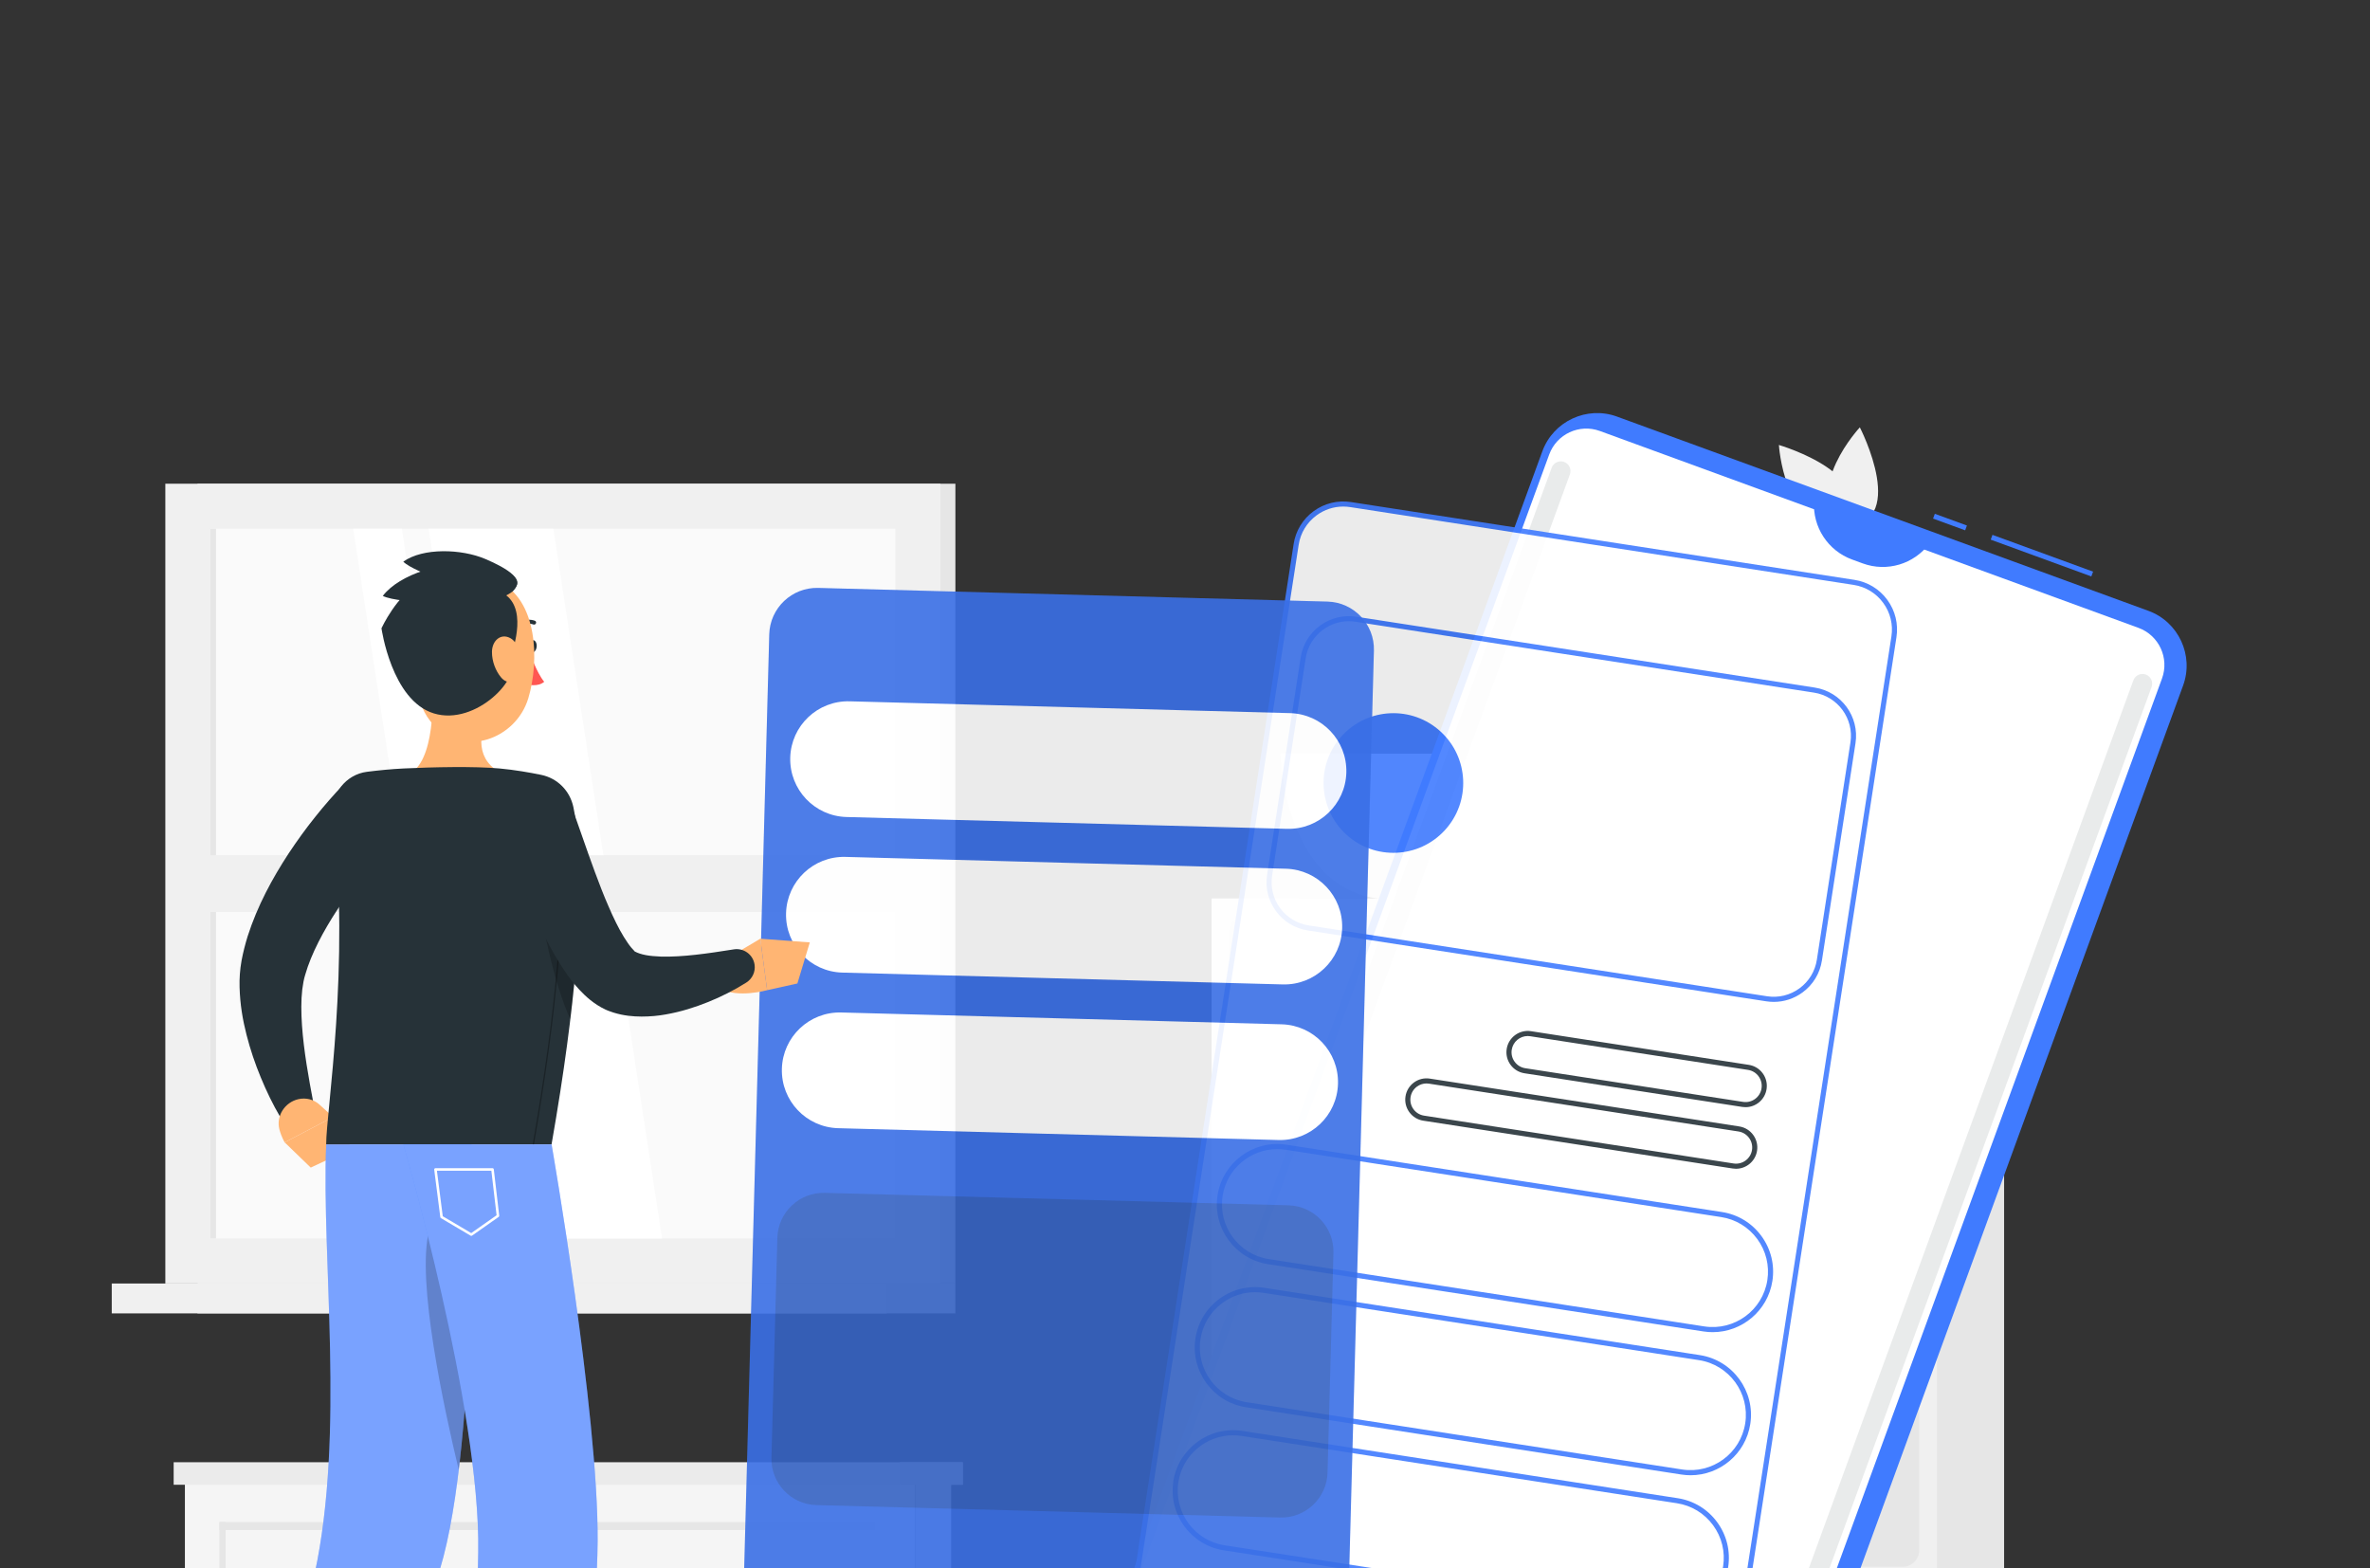 <svg width="464" height="307" viewBox="0 0 464 307" fill="none" xmlns="http://www.w3.org/2000/svg">
<rect x="0" y="0" width="464" height="307" fill="#333333" stroke="none"/>
<g clip-path="url(#clip0_38_926)">
<path d="M38.664 251.284L187.048 251.284L187.048 94.702L38.664 94.702L38.664 251.284Z" fill="#E6E6E6"/>
<path d="M32.369 251.284L184.107 251.284L184.107 94.702L32.369 94.702L32.369 251.284Z" fill="#F0F0F0"/>
<path d="M38.664 257.134H187.048V251.284L38.664 251.284V257.134Z" fill="#E6E6E6"/>
<path d="M21.879 257.134H173.617V251.284L21.879 251.284V257.134Z" fill="#F0F0F0"/>
<path d="M175.292 242.469L175.292 103.517L41.183 103.517L41.183 242.469L175.292 242.469Z" fill="#FAFAFA"/>
<path d="M129.618 242.469L108.342 103.517H83.92L105.196 242.469H129.618Z" fill="white"/>
<path d="M99.949 242.469L78.673 103.517H69.152L90.428 242.469H99.949Z" fill="white"/>
<path d="M42.302 242.469L42.302 103.517H41.183L41.183 242.469H42.302Z" fill="#E6E6E6"/>
<path d="M178.2 167.438H38.274V178.549H178.2V167.438Z" fill="#F0F0F0"/>
<path d="M237.222 382.399H254.285L254.285 175.919H237.222L237.222 382.399Z" fill="#E6E6E6"/>
<path d="M375.303 382.399H392.366V175.919H375.303V382.399Z" fill="#E6E6E6"/>
<path d="M237.222 379.473H379.219V175.919L237.222 175.919L237.222 379.473Z" fill="#F0F0F0"/>
<path d="M243.947 238.233H372.493C374.285 238.233 375.738 236.78 375.738 234.988V182.496C375.738 180.704 374.285 179.251 372.493 179.251H243.947C242.155 179.251 240.702 180.704 240.702 182.496V234.988C240.702 236.78 242.155 238.233 243.947 238.233Z" fill="#E6E6E6"/>
<path d="M243.947 306.746H372.493C374.285 306.746 375.738 305.293 375.738 303.501V251.01C375.738 249.218 374.285 247.765 372.493 247.765H243.947C242.155 247.765 240.702 249.218 240.702 251.01V303.502C240.702 305.293 242.155 306.746 243.947 306.746Z" fill="#E6E6E6"/>
<path d="M281.08 186.527H332.347C334.51 186.527 336.577 183.312 338.065 177.635H275.363C276.85 183.312 278.917 186.527 281.08 186.527Z" fill="#F0F0F0"/>
<path d="M281.08 255.04H332.347C334.51 255.04 336.577 251.825 338.065 246.148H275.363C276.85 251.825 278.917 255.04 281.08 255.04Z" fill="#F0F0F0"/>
<path d="M344.479 147.338C344.479 147.338 344.706 176.151 353.405 176.151C362.104 176.151 362.331 147.338 362.331 147.338H344.479Z" fill="#E6E6E6"/>
<path d="M250.667 147.547C250.667 147.547 251.232 176.151 272.899 176.151C294.566 176.151 295.131 147.547 295.131 147.547H250.667Z" fill="#E6E6E6"/>
<path d="M278.37 154.73C278.37 154.73 278.793 176.15 295.019 176.15C311.244 176.15 311.668 154.73 311.668 154.73H278.37Z" fill="#F0F0F0"/>
<path d="M300.036 160.449C300.036 160.449 300.346 176.151 312.24 176.151C324.134 176.151 324.444 160.449 324.444 160.449H300.036Z" fill="#EBEBEB"/>
<path d="M359.037 151.571C358.931 151.571 358.823 151.547 358.721 151.495C357.772 151.012 349.47 146.652 350.033 142.388C350.249 140.753 351.089 139.432 351.83 138.266C352.989 136.444 353.826 135.127 352.377 133.154C350.156 130.13 352.58 127.661 354.719 125.483C355.726 124.458 356.768 123.397 357.355 122.302C358.236 120.658 357.527 119.407 356.547 117.677C355.71 116.198 354.761 114.523 354.722 112.275C354.596 104.92 360.415 101.616 360.663 101.48C360.999 101.295 361.422 101.416 361.609 101.751C361.795 102.087 361.674 102.511 361.338 102.699C361.12 102.82 356.004 105.754 356.116 112.251C356.148 114.144 356.968 115.591 357.76 116.99C358.777 118.785 359.827 120.64 358.583 122.961C357.902 124.232 356.789 125.365 355.713 126.461C353.399 128.817 352.053 130.362 353.5 132.33C355.514 135.072 354.182 137.167 353.006 139.016C352.31 140.111 351.59 141.243 351.414 142.572C351.045 145.366 357.019 149.065 359.352 150.255C359.695 150.43 359.832 150.85 359.657 151.193C359.535 151.432 359.29 151.571 359.037 151.571Z" fill="#E6E6E6"/>
<path d="M364.121 83.667C364.121 83.667 352.967 95.634 360.519 103.187C374.193 103.186 364.121 83.667 364.121 83.667Z" fill="#F0F0F0"/>
<path d="M348.274 87.117C348.274 87.117 349.252 103.447 359.93 103.184C369.357 93.279 348.274 87.117 348.274 87.117Z" fill="#F0F0F0"/>
<path d="M369.029 113.64C369.029 113.64 357.5 112.904 356.755 120.409C362.875 127.878 369.029 113.64 369.029 113.64Z" fill="#F0F0F0"/>
<path d="M347.411 102.747C347.411 102.747 348.771 114.219 356.288 113.595C362.527 106.226 347.411 102.747 347.411 102.747Z" fill="#F0F0F0"/>
<path d="M346.785 123.431C346.785 123.431 353.623 126.402 351.842 130.931C346.128 133.419 346.785 123.431 346.785 123.431Z" fill="#F0F0F0"/>
<path d="M358.078 131.329C358.078 131.329 356.799 136.914 353.126 136.208C350.439 132.243 358.078 131.329 358.078 131.329Z" fill="#F0F0F0"/>
<path d="M362.386 125.755C362.386 125.755 356.62 130.481 353.404 126.828C353.801 120.608 362.386 125.755 362.386 125.755Z" fill="#F0F0F0"/>
<path d="M107.065 289.44H36.202V382.398H107.065V289.44Z" fill="#F5F5F5"/>
<path d="M44.182 373.85L44.182 297.987H42.951L42.951 373.85H44.182Z" fill="#E6E6E6"/>
<path d="M99.191 297.987H42.951V299.546H99.191V297.987Z" fill="#E6E6E6"/>
<path d="M179.159 289.44H108.296V382.398H179.159V289.44Z" fill="#F5F5F5"/>
<path d="M179.158 382.398H186.223V289.44H179.158V382.398Z" fill="#E0E0E0"/>
<path d="M116.275 373.85L116.275 297.987H115.044L115.044 373.85H116.275Z" fill="#E6E6E6"/>
<path d="M108.296 382.399L108.296 290.687H107.065L107.065 382.399H108.296Z" fill="#E6E6E6"/>
<path d="M171.285 297.987H115.045V299.546H171.285V297.987Z" fill="#E6E6E6"/>
<path d="M103.399 298.767C104.132 298.767 104.726 299.361 104.726 300.093V321.688C104.726 322.421 104.132 323.015 103.399 323.015C102.667 323.015 102.073 322.421 102.073 321.688V300.093C102.073 299.361 102.667 298.767 103.399 298.767Z" fill="#E0E0E0"/>
<path d="M111.961 298.767C112.694 298.767 113.288 299.361 113.288 300.093V321.688C113.288 322.421 112.694 323.015 111.961 323.015C111.228 323.015 110.635 322.421 110.635 321.688V300.093C110.635 299.361 111.229 298.767 111.961 298.767Z" fill="#E0E0E0"/>
<path d="M188.5 286.276H34V290.686H188.5V286.276Z" fill="#EBEBEB"/>
<path d="M188.5 286.276H176.167V290.686H188.5V286.276Z" fill="#E0E0E0"/>
<path d="M390.087 104.715L389.744 105.654L409.443 112.854L409.786 111.915L390.087 104.715Z" fill="#407BFF"/>
<path d="M378.8 100.589L378.457 101.528L384.742 103.826L385.086 102.886L378.8 100.589Z" fill="#407BFF"/>
<path d="M316.574 81.559L420.624 119.59C426.509 121.741 429.564 128.316 427.413 134.201L347.751 352.152C345.6 358.037 339.025 361.092 333.14 358.941L229.09 320.91C223.205 318.759 220.15 312.184 222.301 306.299L301.963 88.348C304.114 82.463 310.689 79.408 316.574 81.559Z" fill="#407BFF"/>
<path d="M343.714 350.525L423.278 132.841C424.745 128.828 422.681 124.385 418.667 122.919L313.223 84.379C309.21 82.912 304.767 84.976 303.301 88.99L223.737 306.674C222.27 310.687 224.334 315.13 228.347 316.597L333.791 355.137C337.805 356.602 342.247 354.538 343.714 350.525Z" fill="white"/>
<path d="M377.723 106.42C374.719 110.453 369.423 112.034 364.7 110.308L362.604 109.542C357.881 107.816 354.852 103.192 355.157 98.173L377.723 106.42Z" fill="#407BFF"/>
<path opacity="0.1" d="M340.654 349.447C341.635 349.805 342.731 349.296 343.089 348.315L421.24 134.497C421.599 133.516 421.089 132.42 420.108 132.062C419.127 131.703 418.031 132.213 417.673 133.194L339.522 347.013C339.164 347.993 339.673 349.088 340.654 349.447Z" fill="#263238"/>
<path opacity="0.1" d="M226.771 307.822C227.752 308.18 228.848 307.671 229.206 306.69L307.357 92.872C307.715 91.891 307.206 90.795 306.225 90.437C305.244 90.078 304.148 90.588 303.79 91.569L225.639 305.388C225.281 306.368 225.79 307.464 226.771 307.822Z" fill="#263238"/>
<g opacity="0.9">
<path d="M338.642 332.729L370.794 124.684C371.583 119.582 368.086 114.807 362.984 114.018L264.426 98.786C259.324 97.998 254.549 101.494 253.76 106.597L221.608 314.642C220.82 319.744 224.316 324.519 229.419 325.308L327.977 340.54C333.078 341.328 337.853 337.831 338.642 332.729Z" fill="white"/>
<path d="M329.409 341.149C328.91 341.149 328.406 341.111 327.899 341.033L229.341 325.802C223.974 324.972 220.283 319.932 221.113 314.566L253.265 106.521C253.667 103.921 255.057 101.634 257.179 100.08C259.302 98.525 261.906 97.893 264.501 98.293L363.059 113.524C365.659 113.926 367.946 115.316 369.5 117.438C371.054 119.561 371.689 122.161 371.287 124.76L339.135 332.805C338.385 337.664 334.181 341.149 329.409 341.149ZM262.979 99.174C261.114 99.174 259.303 99.763 257.77 100.886C255.863 102.282 254.614 104.338 254.253 106.673L222.101 314.718C221.74 317.054 222.31 319.39 223.706 321.297C225.102 323.204 227.158 324.453 229.493 324.814L328.051 340.045C332.873 340.788 337.402 337.474 338.147 332.652L370.3 124.607C370.661 122.271 370.091 119.935 368.695 118.028C367.299 116.121 365.243 114.872 362.908 114.511L264.349 99.28C263.891 99.209 263.434 99.174 262.979 99.174Z" fill="#407BFF"/>
<path d="M347.272 196.15C346.781 196.15 346.287 196.112 345.793 196.036L256.055 182.167C253.533 181.777 251.313 180.429 249.805 178.369C248.297 176.31 247.682 173.787 248.071 171.265L254.645 128.727C255.035 126.204 256.383 123.985 258.442 122.477C260.502 120.968 263.027 120.354 265.546 120.743L355.285 134.611C360.492 135.416 364.074 140.307 363.269 145.513L356.695 188.052C356.305 190.574 354.957 192.794 352.897 194.302C351.242 195.514 349.286 196.15 347.272 196.15ZM264.07 121.628C262.267 121.628 260.516 122.197 259.033 123.282C257.19 124.632 255.982 126.619 255.633 128.878L249.059 171.417C248.71 173.676 249.261 175.935 250.611 177.778C251.961 179.622 253.948 180.829 256.207 181.178L345.945 195.047C348.207 195.395 350.463 194.844 352.306 193.495C354.15 192.145 355.357 190.158 355.706 187.899L362.28 145.36C363 140.698 359.794 136.319 355.132 135.598L265.393 121.73C264.952 121.662 264.509 121.628 264.07 121.628Z" fill="#407BFF"/>
<path d="M335.315 260.81C334.717 260.81 334.111 260.765 333.502 260.67L248.26 247.496C241.813 246.5 237.379 240.445 238.375 233.998C239.372 227.551 245.43 223.119 251.873 224.113L337.115 237.287C340.238 237.769 342.986 239.439 344.853 241.989C346.72 244.538 347.482 247.662 347 250.785C346.098 256.623 341.048 260.81 335.315 260.81ZM250.06 224.974C244.812 224.974 240.189 228.807 239.363 234.151C238.451 240.053 242.51 245.596 248.412 246.508L333.654 259.682C339.557 260.591 345.1 256.534 346.011 250.633C346.453 247.774 345.755 244.914 344.046 242.58C342.337 240.246 339.821 238.718 336.963 238.276L251.721 225.102C251.164 225.016 250.608 224.974 250.06 224.974Z" fill="#407BFF"/>
<path d="M330.987 288.823C330.388 288.823 329.782 288.778 329.173 288.683L243.931 275.51C237.484 274.513 233.05 268.458 234.046 262.012C234.528 258.889 236.198 256.141 238.748 254.274C241.298 252.407 244.423 251.644 247.544 252.128L332.786 265.301C339.233 266.297 343.667 272.352 342.671 278.799C341.769 284.636 336.719 288.823 330.987 288.823ZM245.714 252.986C243.431 252.986 241.215 253.706 239.339 255.081C237.005 256.79 235.477 259.306 235.035 262.165C234.123 268.067 238.182 273.61 244.084 274.522L329.326 287.695C335.231 288.603 340.771 284.547 341.683 278.646C342.595 272.744 338.536 267.201 332.634 266.289L247.392 253.116C246.832 253.029 246.271 252.986 245.714 252.986Z" fill="#407BFF"/>
<path d="M326.675 316.839C326.067 316.839 325.455 316.792 324.843 316.697L239.601 303.524C233.154 302.528 228.72 296.473 229.716 290.026C230.713 283.579 236.77 279.144 243.214 280.141L328.456 293.315C331.579 293.797 334.327 295.467 336.194 298.017C338.061 300.567 338.823 303.69 338.341 306.813L337.847 306.737L338.341 306.814C337.859 309.937 336.189 312.685 333.639 314.552C331.59 316.052 329.168 316.839 326.675 316.839ZM241.402 281.001C236.154 281.001 231.531 284.834 230.705 290.178C229.793 296.08 233.852 301.623 239.754 302.535L324.996 315.708C327.855 316.149 330.715 315.452 333.049 313.743C335.383 312.034 336.911 309.518 337.353 306.66C337.795 303.801 337.097 300.941 335.388 298.607C333.679 296.273 331.163 294.745 328.305 294.303L243.063 281.129C242.505 281.043 241.95 281.001 241.402 281.001Z" fill="#407BFF"/>
<path d="M341.744 216.763C341.533 216.763 341.32 216.747 341.105 216.714L298.462 210.124C297.361 209.954 296.393 209.365 295.735 208.467C295.077 207.569 294.809 206.468 294.979 205.368C295.33 203.097 297.463 201.533 299.735 201.885L342.377 208.475C343.478 208.645 344.446 209.233 345.104 210.131C345.762 211.029 346.03 212.13 345.86 213.23C345.543 215.287 343.764 216.763 341.744 216.763ZM299.097 202.835C297.562 202.835 296.21 203.957 295.968 205.52C295.839 206.356 296.043 207.193 296.543 207.876C297.043 208.559 297.779 209.006 298.615 209.135L341.258 215.725C342.095 215.854 342.931 215.65 343.614 215.15C344.297 214.65 344.744 213.914 344.873 213.078C345.002 212.242 344.798 211.405 344.298 210.722C343.798 210.039 343.062 209.592 342.226 209.463L299.583 202.873C299.419 202.848 299.257 202.835 299.097 202.835Z" fill="#263238"/>
<path d="M339.881 228.82C339.67 228.82 339.457 228.804 339.242 228.771L278.653 219.407C277.552 219.237 276.584 218.649 275.926 217.751C275.268 216.852 275 215.752 275.17 214.652C275.34 213.551 275.928 212.583 276.826 211.925C277.724 211.267 278.826 210.999 279.925 211.169L340.514 220.532C342.786 220.883 344.348 223.017 343.997 225.288C343.68 227.345 341.9 228.82 339.881 228.82ZM279.282 212.119C278.615 212.119 277.966 212.33 277.417 212.732C276.734 213.232 276.287 213.968 276.158 214.804C276.029 215.64 276.233 216.477 276.733 217.16C277.233 217.843 277.969 218.29 278.805 218.419L339.394 227.783C341.12 228.054 342.742 226.863 343.009 225.136C343.276 223.409 342.088 221.788 340.362 221.521L279.773 212.158C279.609 212.132 279.445 212.119 279.282 212.119Z" fill="#263238"/>
<path d="M282.877 162.534C287.979 156.969 287.604 148.322 282.039 143.22C276.474 138.118 267.827 138.493 262.724 144.058C257.622 149.623 257.998 158.27 263.562 163.372C269.127 168.474 277.775 168.099 282.877 162.534Z" fill="#407BFF"/>
</g>
<g opacity="0.9">
<path d="M263.336 337.813L268.986 127.374C269.125 122.213 265.053 117.917 259.892 117.779L160.2 115.103C155.039 114.964 150.743 119.036 150.605 124.197L144.955 334.636C144.816 339.797 148.888 344.093 154.049 344.231L253.741 346.907C258.901 347.045 263.197 342.973 263.336 337.813Z" fill="#407BFF"/>
<path opacity="0.1" d="M263.336 337.813L268.986 127.374C269.125 122.213 265.053 117.917 259.892 117.779L160.2 115.103C155.039 114.964 150.743 119.036 150.605 124.197L144.955 334.636C144.816 339.797 148.888 344.093 154.049 344.231L253.741 346.907C258.901 347.045 263.197 342.973 263.336 337.813Z" fill="black"/>
<path opacity="0.2" d="M259.909 288.296L261.064 245.268C261.198 240.269 257.254 236.107 252.255 235.973L161.484 233.536C156.485 233.402 152.323 237.346 152.189 242.345L151.034 285.373C150.9 290.372 154.844 294.534 159.843 294.668L250.614 297.105C255.613 297.239 259.774 293.295 259.909 288.296Z" fill="#263238"/>
<path d="M263.588 151.247C263.756 144.992 258.821 139.785 252.566 139.617L166.343 137.302C160.088 137.134 154.881 142.069 154.713 148.324C154.545 154.579 159.48 159.786 165.735 159.954L251.958 162.269C258.213 162.437 263.42 157.502 263.588 151.247Z" fill="white"/>
<path d="M262.77 181.708C262.938 175.453 258.003 170.246 251.748 170.078L165.525 167.763C159.27 167.595 154.063 172.53 153.895 178.785C153.727 185.04 158.662 190.247 164.917 190.415L251.14 192.73C257.395 192.898 262.602 187.963 262.77 181.708Z" fill="white"/>
<path d="M261.952 212.169C262.12 205.914 257.185 200.707 250.93 200.539L164.707 198.224C158.452 198.056 153.245 202.991 153.077 209.246C152.909 215.501 157.844 220.708 164.099 220.876L250.322 223.191C256.578 223.359 261.784 218.425 261.952 212.169Z" fill="white"/>
</g>
<path d="M77.693 163.136L76.505 164.482L75.259 165.931L72.803 168.896C71.201 170.903 69.621 172.924 68.167 175.002C65.223 179.12 62.608 183.416 60.858 187.675C60.426 188.735 60.057 189.788 59.759 190.823C59.487 191.681 59.318 192.635 59.178 193.709C58.927 195.849 58.956 198.275 59.124 200.758C59.468 205.722 60.419 211.035 61.397 216.138L54.911 218.77C53.391 216.18 52.176 213.652 51.062 210.954C49.952 208.277 49.006 205.504 48.266 202.596C47.518 199.687 46.996 196.637 46.905 193.303C46.853 191.643 46.968 189.862 47.295 188.048C47.606 186.414 48.011 184.839 48.481 183.314C50.429 177.253 53.319 171.975 56.528 167.056C58.157 164.611 59.856 162.243 61.676 159.978C62.581 158.841 63.506 157.723 64.467 156.628C64.947 156.08 65.428 155.53 65.931 154.993C66.446 154.438 66.908 153.949 67.525 153.32L77.693 163.136Z" fill="#263238"/>
<path d="M62.518 216.235L65.224 218.678L55.734 223.657C55.734 223.657 55.109 222.633 54.706 221.131C54.009 218.535 55.735 215.807 58.407 215.197C59.891 214.857 61.42 215.243 62.518 216.235Z" fill="#FFB573"/>
<path d="M68.858 224.834L60.836 228.59L55.733 223.656L65.223 218.678L68.858 224.834Z" fill="#FFB573"/>
<path d="M103.501 126.514C103.46 127.179 103.779 127.726 104.214 127.735C104.649 127.744 105.034 127.212 105.075 126.547C105.116 125.882 104.797 125.335 104.362 125.326C103.927 125.317 103.542 125.849 103.501 126.514Z" fill="#263238"/>
<path d="M103.718 127.725C103.718 127.725 104.994 131.595 106.544 133.481C105.301 134.555 103.332 134.011 103.332 134.011L103.718 127.725Z" fill="#FF5652"/>
<path d="M101.311 122.772C101.408 122.789 101.513 122.77 101.604 122.709C103.064 121.73 104.357 122.234 104.411 122.258C104.606 122.338 104.839 122.241 104.928 122.042C105.017 121.842 104.931 121.616 104.736 121.535C104.667 121.506 103.017 120.84 101.187 122.066C101.004 122.189 100.95 122.432 101.065 122.61C101.123 122.699 101.213 122.755 101.311 122.772Z" fill="#263238"/>
<path d="M84.263 129.052C85.059 135.188 85.334 147.584 80.854 151.053C80.854 151.053 82.309 156.057 93.522 157.455C105.851 158.992 99.806 152.116 99.806 152.116C93.18 149.682 93.673 144.749 95.146 140.242L84.263 129.052Z" fill="#FFB573"/>
<path d="M113.356 179.637C113.242 182.444 113.049 185.533 112.754 188.936C111.974 198.19 110.496 209.723 107.983 224.053H63.859C63.833 217.79 68.618 189.05 65.191 159.518C64.718 155.441 67.718 151.627 71.832 151.106C74.07 150.822 76.579 150.568 79.04 150.45C84.688 150.18 92.86 150.001 97.795 150.45C100.786 150.729 103.688 151.235 105.951 151.701C109.147 152.359 111.581 154.819 112.256 158.008C113.095 161.968 113.807 168.656 113.356 179.637Z" fill="#263238"/>
<path opacity="0.3" d="M104.411 224.178C104.404 224.178 104.397 224.177 104.39 224.176C104.322 224.164 104.276 224.099 104.288 224.031C106.602 210.836 108.207 199.025 109.058 188.925C109.337 185.709 109.539 182.582 109.66 179.631C110.127 168.264 109.321 161.612 108.564 158.032C108.549 157.965 108.593 157.898 108.66 157.884C108.731 157.869 108.794 157.913 108.808 157.98C109.899 163.133 110.28 170.623 109.91 179.64C109.79 182.595 109.587 185.725 109.307 188.945C108.455 199.052 106.849 210.871 104.534 224.073C104.523 224.136 104.471 224.178 104.411 224.178Z" fill="black"/>
<path opacity="0.2" d="M105.538 172.92C105.425 179.15 108.638 193.14 111.659 199.53C112.124 195.7 112.487 192.18 112.759 188.94C112.991 186.17 113.165 183.62 113.28 181.26L105.538 172.92Z" fill="black"/>
<path d="M141.484 188.163L148.852 183.78L150.193 193.858C150.193 193.858 144.352 195.495 141.077 193.525L141.484 188.163Z" fill="#FFB573"/>
<path d="M158.544 184.503L156.114 192.546L150.193 193.857L148.852 183.78L158.544 184.503Z" fill="#FFB573"/>
<path d="M111.115 156.02C111.503 156.899 111.746 157.538 112.002 158.201C112.254 158.851 112.477 159.476 112.698 160.094L113.976 163.728C114.817 166.115 115.627 168.47 116.488 170.775C117.345 173.077 118.209 175.349 119.162 177.502C120.092 179.654 121.09 181.74 122.15 183.456C122.677 184.302 123.203 185.07 123.644 185.583C123.859 185.838 124.046 186.023 124.13 186.11C124.169 186.15 124.19 186.182 124.157 186.176C124.118 186.169 124.164 186.197 124.222 186.228L124.365 186.323C124.806 186.566 125.546 186.822 126.418 186.988C127.294 187.159 128.302 187.228 129.367 187.278C133.648 187.403 138.681 186.658 143.428 185.903L143.666 185.865C145.6 185.558 147.417 186.876 147.724 188.81C147.954 190.256 147.271 191.638 146.105 192.371C144.844 193.161 143.697 193.815 142.449 194.442C141.22 195.072 139.957 195.637 138.663 196.164C136.07 197.208 133.352 198.076 130.363 198.601C128.867 198.876 127.297 199.022 125.607 199.023C123.918 199.013 122.093 198.862 120.108 198.242L119.355 197.981C119.112 197.897 118.86 197.805 118.536 197.648C117.921 197.366 117.395 197.058 116.899 196.741C115.919 196.106 115.131 195.443 114.438 194.789C113.066 193.476 112.021 192.193 111.108 190.912C107.553 185.824 105.388 180.876 103.316 175.889C102.316 173.399 101.378 170.917 100.517 168.451L99.254 164.802L98.658 163.061C98.472 162.516 98.269 161.949 98.151 161.647L98.073 161.448C96.651 157.815 98.443 153.717 102.076 152.295C105.612 150.912 109.592 152.585 111.115 156.02Z" fill="#263238"/>
<path d="M81.416 124.641C81.415 132.822 80.998 137.627 84.864 141.907C90.679 148.345 100.986 144.814 103.435 136.698C105.639 129.393 105.27 117.241 97.479 113.823C89.802 110.455 81.417 116.459 81.416 124.641Z" fill="#FFB573"/>
<path d="M99.91 128.75C100.613 126.833 103.406 118.583 98.219 116C93.032 113.417 86.189 112.625 81.99 114.458C77.791 116.291 74.685 123 74.685 123C74.685 123 76.654 137.125 84.926 139.667C93.198 142.208 102.511 132.417 99.91 128.75Z" fill="#263238"/>
<path d="M97.912 117.056C99.062 116.778 100.378 115.784 100.378 115.784C103.36 112.869 98.065 110.917 92.806 110.444C86.861 109.91 78.328 112.277 74.942 116.666C78.153 118.316 93.331 118.389 97.912 117.056Z" fill="#263238"/>
<path d="M97.417 116.238C98.419 116.306 99.74 115.823 99.74 115.823C103.765 113.855 99.135 111.188 95.008 109.433C90.342 107.449 82.832 107.2 78.956 109.961C81.121 112.16 93.368 116.156 97.417 116.238Z" fill="#263238"/>
<path d="M96.318 127.616C96.302 129.534 97.067 131.36 98.055 132.568C99.541 134.385 101.293 133.328 101.725 131.177C102.114 129.241 101.809 125.963 99.911 124.932C98.041 123.915 96.336 125.424 96.318 127.616Z" fill="#FFB573"/>
<path d="M92.334 224.054C92.334 224.054 93.694 286.483 85.381 309.502C72.214 345.964 57.922 388.283 57.922 388.283L42.864 384.93C42.864 384.93 54.957 338.881 61.593 308.167C67.554 280.575 62.946 246.591 63.86 224.054C74.139 224.054 92.334 224.054 92.334 224.054Z" fill="#407BFF"/>
<g opacity="0.3">
<path d="M92.334 224.054C92.334 224.054 93.694 286.483 85.381 309.502C72.214 345.964 57.922 388.283 57.922 388.283L42.864 384.93C42.864 384.93 54.957 338.881 61.593 308.167C67.554 280.575 62.946 246.591 63.86 224.054C74.139 224.054 92.334 224.054 92.334 224.054Z" fill="white"/>
</g>
<path opacity="0.2" d="M92.401 237.964C88.286 236.747 85.022 237.206 84.028 240.911C81.436 250.584 87 276.092 89.815 287.762C91.828 271.042 92.33 251.044 92.401 237.964Z" fill="black"/>
<path d="M107.988 224.054C107.988 224.054 117.152 276.507 117.006 301.667C116.843 329.883 105.421 396.655 105.421 396.655H91.445C91.445 396.655 93.206 329.534 93.627 303.834C94.086 275.816 78.981 224.054 78.981 224.054H107.988Z" fill="#407BFF"/>
<g opacity="0.3">
<path d="M107.988 224.054C107.988 224.054 117.152 276.507 117.006 301.667C116.843 329.883 105.421 396.655 105.421 396.655H91.445C91.445 396.655 93.206 329.534 93.627 303.834C94.086 275.816 78.981 224.054 78.981 224.054H107.988Z" fill="white"/>
</g>
<path d="M92.271 241.958C92.227 241.958 92.183 241.946 92.144 241.923L86.325 238.485C86.259 238.445 86.214 238.378 86.204 238.301L85.009 228.988C85 228.917 85.022 228.845 85.07 228.791C85.117 228.737 85.186 228.706 85.258 228.706H96.425C96.552 228.706 96.658 228.801 96.674 228.927L97.738 238.01C97.748 238.101 97.708 238.191 97.633 238.244L92.417 241.911C92.372 241.943 92.321 241.958 92.271 241.958ZM86.684 238.118L92.259 241.411L97.221 237.923L96.2 229.209H85.54L86.684 238.118Z" fill="white"/>
</g>
<defs>
<clipPath id="clip0_38_926">
<rect width="464" height="307" fill="white"/>
</clipPath>
</defs>
</svg>
